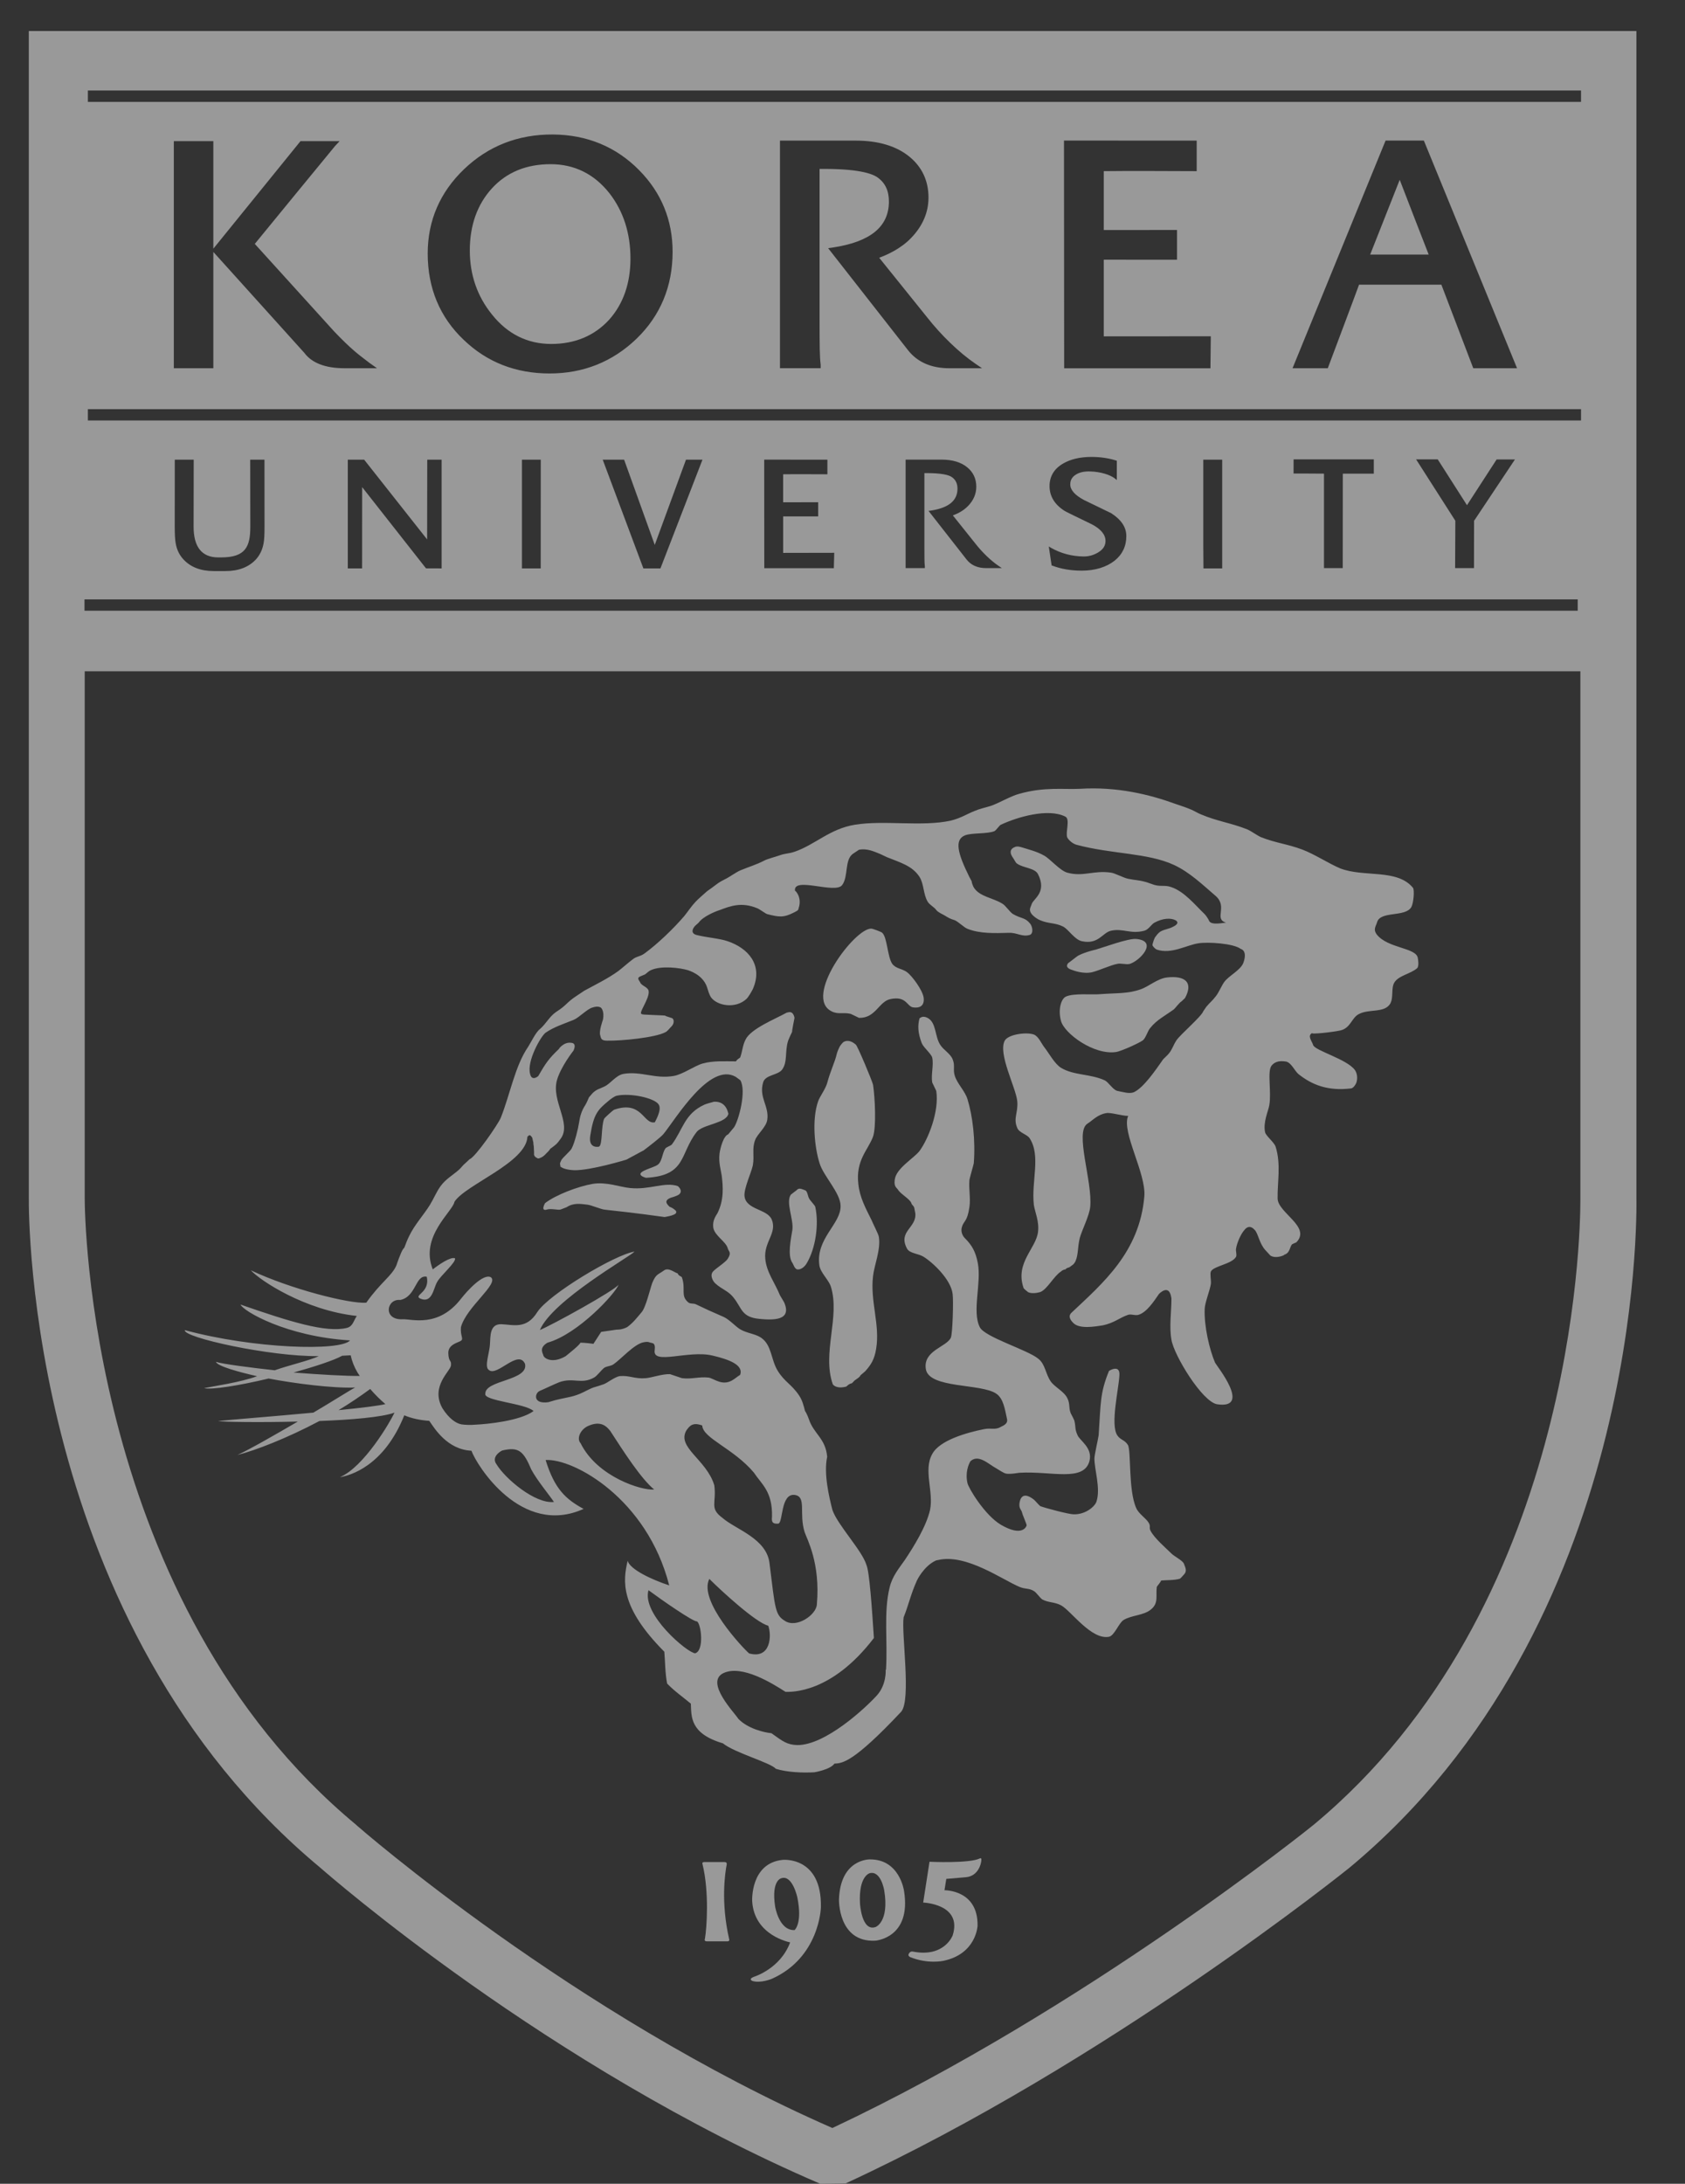 <svg width="88" height="114" viewBox="0 0 88 114" fill="none" xmlns="http://www.w3.org/2000/svg">
<rect x="0" y="0" width="88" height="114" fill="#333333" stroke="none"/>
<g clip-path="url(#clip0_19_13)">
<g opacity="0.5">
<path d="M31.812 16.691C32.552 15.864 32.926 14.787 32.926 13.5C32.926 12.172 32.556 11.024 31.828 10.088C31.03 9.081 29.999 8.571 28.754 8.571C27.488 8.571 26.46 8.994 25.692 9.832C24.926 10.671 24.536 11.764 24.536 13.075C24.536 14.346 24.926 15.471 25.692 16.416C26.505 17.439 27.551 17.956 28.79 17.956C30.027 17.955 31.046 17.526 31.812 16.691Z" fill="white"/>
<path d="M73.101 9.386C72.898 9.905 71.677 12.982 71.558 13.29C71.88 13.29 74.291 13.29 74.614 13.29C74.495 12.989 73.298 9.908 73.101 9.386Z" fill="white"/>
<path d="M85.462 62.496V1.62H84.004H1.505V62.533C1.496 63.419 1.445 84.817 16.737 97.509L16.704 97.481C17.184 97.9 28.623 107.895 42.836 114L44.171 113.979C57.857 107.657 70.326 97.62 70.459 97.516C85.768 84.814 85.48 63.408 85.462 62.496ZM4.413 31.291H82.397V31.883H4.413V31.291ZM11.396 29.099H11.543C12.832 29.099 13.072 28.533 13.072 27.492L13.067 23.997H13.754H13.812L13.815 27.492C13.815 27.918 13.8 28.207 13.763 28.378C13.704 28.7 13.572 28.974 13.37 29.199C13 29.601 12.465 29.811 11.791 29.811H11.153C10.475 29.811 9.945 29.601 9.577 29.199C9.369 28.974 9.236 28.7 9.178 28.378C9.145 28.206 9.125 27.916 9.125 27.492L9.128 23.997H10.117C10.117 23.997 10.111 27.488 10.111 27.492C10.109 28.554 10.544 29.099 11.396 29.099ZM18.164 29.673V23.997H19.019C19.019 23.997 22.096 27.892 22.307 28.16C22.307 27.828 22.313 24.06 22.313 24.06L22.316 23.997H22.998H23.065V29.673L22.248 29.67C22.248 29.67 19.123 25.7 18.914 25.43C18.914 25.765 18.911 29.673 18.911 29.673H18.164ZM27.259 29.673V23.997H28.18H28.242L28.239 29.673H27.259ZM31.477 23.997H32.595C32.595 23.997 34.087 28.142 34.195 28.446C34.305 28.142 35.826 23.997 35.826 23.997H36.599H36.687L34.492 29.673L33.601 29.674L31.477 23.997ZM42.729 26.22V26.958C42.729 26.958 41.019 26.958 40.901 26.958C40.901 27.07 40.901 28.75 40.901 28.863C41.025 28.863 43.569 28.858 43.569 28.858L43.548 29.661H39.915L39.911 24.057V23.995L43.211 23.997V24.759H43.152C43.129 24.759 41.299 24.75 40.9 24.759C40.9 24.866 40.9 26.109 40.9 26.221C41.019 26.22 42.729 26.22 42.729 26.22ZM50.94 28.377C51.307 28.845 51.748 29.268 52.15 29.54L52.323 29.658H51.502C51.057 29.658 50.714 29.505 50.483 29.212L48.492 26.669L48.596 26.658C49.54 26.515 50.001 26.143 50.005 25.515C50.005 25.247 49.91 25.046 49.715 24.909C49.57 24.804 49.202 24.687 48.277 24.699C48.277 24.823 48.277 28.418 48.277 28.418C48.277 29.103 48.277 29.378 48.301 29.567V29.658H47.296V23.994H47.358H49.177C49.74 23.994 50.191 24.129 50.514 24.395C50.83 24.654 50.987 24.994 50.987 25.409C50.987 25.777 50.844 26.121 50.559 26.412C50.302 26.683 49.962 26.835 49.763 26.905C50.001 27.206 50.94 28.377 50.94 28.377ZM57.018 27.369L55.88 26.816C55.88 26.816 55.606 26.679 55.603 26.673C55.078 26.341 54.813 25.904 54.813 25.378C54.813 24.864 55.057 24.466 55.527 24.195C55.921 23.968 56.413 23.853 57.002 23.853C57.453 23.853 57.885 23.913 58.284 24.039L58.327 24.051V25.061L58.229 24.981C57.964 24.774 57.453 24.627 56.954 24.612C56.65 24.599 56.407 24.651 56.233 24.75C56.004 24.875 55.895 25.049 55.895 25.291C55.895 25.576 56.138 25.852 56.617 26.105L57.273 26.422C57.273 26.422 58.031 26.788 58.036 26.793C58.558 27.129 58.823 27.523 58.823 27.985C58.823 28.511 58.618 28.945 58.211 29.27C57.783 29.608 57.184 29.79 56.495 29.79C55.935 29.79 55.412 29.703 54.958 29.529L54.922 29.52L54.773 28.527L54.885 28.595C55.408 28.893 55.978 29.043 56.592 29.05C56.857 29.052 57.113 28.983 57.345 28.843C57.614 28.683 57.736 28.485 57.736 28.238C57.736 27.912 57.493 27.616 57.018 27.369ZM62.842 28.427V25.253V23.997H63.768H63.83V24.06V25.253V28.427V29.673H62.851L62.842 28.427ZM67.557 24.72L67.558 24.039V23.98H71.748V24.726C71.748 24.726 70.248 24.726 70.129 24.726C70.129 24.846 70.125 29.658 70.125 29.658H69.146C69.146 29.658 69.146 24.846 69.146 24.726C69.026 24.72 67.557 24.72 67.557 24.72ZM73.956 23.98H75.052H75.086C75.086 23.98 76.515 26.22 76.614 26.373C76.71 26.22 78.162 23.985 78.162 23.985H79.119C79.119 23.985 77.005 27.154 76.984 27.189C76.984 27.224 76.98 29.658 76.98 29.658H75.994C75.994 29.658 76.006 27.221 76.006 27.186C75.982 27.154 73.956 23.98 73.956 23.98ZM82.536 62.533C82.536 62.542 82.536 62.586 82.536 62.663C82.536 64.454 82.218 83.972 68.6 95.265C68.493 95.359 56.609 104.91 43.472 111.09C29.932 105.16 18.75 95.397 18.635 95.296L18.604 95.265C4.587 83.641 4.424 63.307 4.424 62.56C4.424 62.554 4.424 49.038 4.424 35.044H82.536C82.536 49.031 82.536 62.533 82.536 62.533ZM82.57 21.951H4.59V21.36H82.57V21.951ZM15.694 7.368H17.433H17.737L17.497 7.625C17.497 7.625 13.445 12.553 13.307 12.732C13.853 13.334 17.457 17.308 17.457 17.308C18.312 18.203 18.709 18.497 19.125 18.814C19.125 18.814 19.286 18.936 19.28 18.933L19.688 19.223H17.988C16.996 19.223 16.287 18.951 15.896 18.423L11.142 13.152V19.224H9.078V7.368H11.007H11.142V12.982L15.694 7.368ZM22.337 13.235C22.337 11.518 22.977 10.037 24.239 8.829C25.504 7.619 27.062 7.01 28.877 7.021C30.661 7.035 32.175 7.662 33.38 8.884C34.54 10.057 35.127 11.49 35.127 13.146C35.127 14.95 34.489 16.48 33.241 17.685C31.99 18.888 30.467 19.497 28.706 19.497C26.945 19.497 25.439 18.915 24.221 17.745C22.969 16.561 22.337 15.04 22.337 13.235ZM48.396 16.536C49.161 17.512 50.091 18.405 50.936 18.983L51.289 19.224H49.584C48.651 19.224 47.925 18.915 47.428 18.29L43.25 12.956L43.474 12.925C45.45 12.629 46.417 11.842 46.424 10.534C46.427 9.963 46.232 9.544 45.822 9.257C45.517 9.045 44.749 8.797 42.803 8.82C42.803 9.07 42.803 16.617 42.803 16.617C42.803 18.026 42.806 18.639 42.86 19.038V19.221H40.734V7.341H40.867H44.695C45.878 7.341 46.822 7.626 47.504 8.187C48.158 8.726 48.491 9.445 48.491 10.314C48.491 11.086 48.187 11.796 47.589 12.417C47.043 12.989 46.325 13.305 45.916 13.455C46.418 14.078 48.396 16.536 48.396 16.536ZM61.471 12.006V13.56C61.471 13.56 57.888 13.557 57.645 13.557C57.645 13.793 57.645 17.32 57.645 17.559C57.893 17.559 63.235 17.555 63.235 17.555L63.216 19.226H55.576L55.567 7.47V7.338L62.498 7.341V8.935H62.368C62.325 8.935 58.478 8.916 57.645 8.935C57.645 9.168 57.645 11.78 57.645 12.008C57.888 12.006 61.471 12.006 61.471 12.006ZM67.503 19.224L72.363 7.337H74.275H74.361L79.229 19.224H76.942C76.942 19.224 75.336 15.025 75.277 14.862C75.101 14.862 71.15 14.862 70.977 14.862C70.924 15.025 69.344 19.224 69.344 19.224H67.503ZM82.57 5.319H4.59V4.723H82.57V5.319Z" fill="white"/>
</g>
<g opacity="0.5">
<path d="M36.911 101.346H37.983C38.133 101.346 38.078 101.219 38.078 101.219C37.639 99.29 37.865 97.787 37.951 97.341C37.951 97.341 37.992 97.207 37.841 97.207H36.781C36.635 97.207 36.69 97.317 36.69 97.317C37.048 98.793 36.909 100.665 36.816 101.208C36.816 101.208 36.751 101.346 36.911 101.346Z" fill="white"/>
<path d="M40.885 97.091C39.176 97.256 39.283 99.248 39.283 99.248C39.389 101.054 41.266 101.399 41.266 101.399C40.752 102.78 39.38 103.194 39.38 103.194C39.056 103.32 39.292 103.412 39.292 103.412C39.703 103.55 40.302 103.305 40.302 103.305C42.81 102.188 42.872 99.572 42.872 99.572C42.929 96.896 40.885 97.091 40.885 97.091ZM41.496 100.758C40.679 100.79 40.48 99.521 40.48 99.521C40.271 98.127 40.817 98.048 40.817 98.048C41.389 97.871 41.641 99.05 41.641 99.05C41.919 100.421 41.496 100.758 41.496 100.758Z" fill="white"/>
<path d="M47.213 98.709C47.213 98.709 46.989 97.053 45.428 97.068C45.428 97.068 43.889 97.028 43.816 99.156C43.816 99.156 43.76 101.403 45.706 101.311C45.706 101.311 47.613 101.188 47.213 98.709ZM45.732 100.596C44.994 100.858 44.913 99.366 44.913 99.366C44.836 97.929 45.422 97.787 45.422 97.787C46.013 97.639 46.18 98.694 46.18 98.694C46.448 100.327 45.732 100.596 45.732 100.596Z" fill="white"/>
<path d="M47.675 101.88C49.319 102.203 49.752 101.04 49.752 101.04C50.279 99.39 48.214 99.321 48.214 99.321L48.544 97.191C48.544 97.191 50.616 97.289 51.173 97.017C51.173 97.017 51.304 96.926 51.232 97.239C51.232 97.239 51.116 97.943 50.44 97.998L49.421 98.085L49.326 98.679C49.326 98.679 51.091 98.643 51.053 100.539C51.053 100.539 50.988 102.006 49.266 102.363C49.266 102.363 48.462 102.545 47.531 102.167C47.531 102.167 47.388 102.098 47.467 101.985C47.467 101.985 47.529 101.85 47.675 101.88Z" fill="white"/>
<path d="M41.601 62.136C41.732 61.974 41.901 62.09 42.041 62.136C42.173 62.172 42.179 62.431 42.255 62.562C42.295 62.658 42.553 62.916 42.577 62.997C42.786 63.948 42.577 65.196 42.143 65.927C42.024 66.147 41.827 66.269 41.689 66.27C41.505 66.288 41.448 66.022 41.383 65.927C41.108 65.543 41.317 64.63 41.383 64.2C41.455 63.653 41.026 62.766 41.3 62.367C41.3 62.367 41.595 62.136 41.601 62.136Z" fill="white"/>
<path d="M28.573 63.14C28.805 63.077 29.141 63.186 29.284 63.14L29.597 63.018C29.956 62.781 30.318 62.846 30.682 62.889C30.869 62.907 31.411 63.14 31.591 63.15C31.879 63.182 33.253 63.326 34.707 63.534C34.694 63.53 35.487 63.434 35.287 63.213C35.412 63.357 35.264 63.099 34.966 62.996L34.865 62.888C34.877 62.877 34.612 62.666 35.085 62.507C34.904 62.561 35.391 62.441 35.488 62.333C35.678 62.135 35.398 61.919 35.398 61.919C34.709 61.683 33.937 62.127 32.901 62.019C32.389 61.973 31.668 61.683 30.951 61.803C30.167 61.94 29.016 62.384 28.468 62.807C28.465 62.808 28.206 63.26 28.573 63.14Z" fill="white"/>
<path d="M37.29 57.514C37.993 57.477 38.026 58.2 38.043 58.128C37.96 58.647 36.682 58.691 36.378 59.1C35.485 60.257 35.856 61.367 33.742 61.486C33.742 61.486 33.319 61.386 33.485 61.214C33.616 61.075 34.131 60.939 34.316 60.827C34.59 60.666 34.566 60.228 34.748 59.958C34.785 59.892 35.023 59.812 35.084 59.751C35.677 58.958 35.743 58.143 36.789 57.667C36.831 57.639 37.215 57.532 37.29 57.514Z" fill="white"/>
<path d="M44.056 54.395C44.299 54.257 44.537 54.395 44.696 54.535C44.786 54.599 45.56 56.45 45.596 56.631C45.697 57.3 45.774 58.849 45.589 59.352C45.328 60.041 44.684 60.575 44.826 61.803C44.901 62.528 45.218 63.087 45.524 63.709C45.56 63.816 45.879 64.431 45.896 64.557C46.013 65.214 45.651 66.072 45.596 66.611C45.435 67.939 45.97 69.15 45.756 70.421C45.666 70.971 45.488 71.246 45.187 71.583L44.946 71.79C44.878 71.921 44.761 71.966 44.642 72.057L44.492 72.209C44.264 72.261 44.245 72.393 44.15 72.397C43.578 72.529 43.462 72.195 43.496 72.273C42.916 70.641 43.889 68.739 43.391 67.162C43.275 66.805 42.849 66.444 42.792 66.057C42.595 64.65 43.919 63.901 43.9 62.956C43.9 62.28 43.007 61.4 42.806 60.735C42.551 59.953 42.384 58.459 42.73 57.484C42.81 57.251 43.114 56.849 43.202 56.532C43.362 55.92 43.614 55.42 43.701 55.016C43.733 54.892 43.808 54.715 43.877 54.596C43.9 54.559 44.017 54.417 44.056 54.395Z" fill="white"/>
<path d="M60.947 51.027C61.904 50.919 62.332 51.289 61.886 52.105L61.7 52.281C61.62 52.311 61.366 52.641 61.313 52.686C60.851 53.026 60.413 53.233 60.068 53.669C59.94 53.811 59.844 54.175 59.693 54.304C59.457 54.475 58.539 54.876 58.304 54.916C57.148 55.104 55.575 53.953 55.408 53.286C55.254 52.718 55.408 52.161 55.653 52.033C56.044 51.833 57.07 51.939 57.423 51.901C58.314 51.834 58.877 51.885 59.562 51.65C59.972 51.514 60.45 51.083 60.947 51.027Z" fill="white"/>
<path d="M56.014 50.642C56.014 50.642 56.558 50.867 57.044 50.751C57.392 50.666 58.028 50.374 58.347 50.319C58.54 50.27 58.817 50.37 59.004 50.319C59.532 50.158 60.505 49.127 59.341 49.017C58.918 48.98 57.658 49.45 57.262 49.562C56.871 49.662 56.624 49.727 56.296 49.895C56.209 49.949 55.757 50.316 55.813 50.253C55.813 50.253 55.515 50.501 56.014 50.642Z" fill="white"/>
<path d="M47.693 52.59C47.352 52.545 47.352 51.974 46.493 52.158C45.896 52.286 45.732 53.159 44.862 53.136L44.43 52.928C44.05 52.835 43.779 52.967 43.45 52.805C41.916 52.089 44.639 48.428 45.515 48.477C45.56 48.477 46.013 48.638 46.069 48.69C46.342 48.927 46.342 49.952 46.6 50.319C46.794 50.576 47.103 50.556 47.37 50.751C47.647 50.961 48.172 51.681 48.234 52.061C48.234 52.061 48.375 52.683 47.693 52.59Z" fill="white"/>
<path d="M61.837 82.189C61.857 82.164 61.857 82.164 61.837 82.189V82.189Z" fill="white"/>
<path d="M74.043 49.976C74.043 49.98 74.043 49.989 74.043 50C74.043 50 74.048 50 74.048 50.005C74.043 49.991 74.043 49.982 74.043 49.976Z" fill="white"/>
<path d="M60.316 48.944C60.324 48.927 60.333 48.906 60.343 48.889C60.312 48.948 60.306 48.959 60.316 48.944Z" fill="white"/>
<path d="M53.7 67.449C53.694 67.449 53.684 67.449 53.678 67.443C53.7 67.456 53.703 67.456 53.7 67.449Z" fill="white"/>
<path d="M41.094 52.86C40.504 53.188 39.208 53.7 38.935 54.275C38.783 54.573 38.783 54.836 38.661 55.194C38.647 55.233 38.485 55.296 38.439 55.407C37.806 55.407 37.251 55.368 36.703 55.517C36.274 55.636 35.658 56.09 35.183 56.169C34.215 56.337 33.477 55.908 32.573 56.059C32.168 56.129 31.912 56.548 31.579 56.714C31.296 56.852 31.179 56.852 30.957 57.056L30.759 57.285C30.724 57.377 30.626 57.593 30.566 57.691C30.369 57.99 30.288 58.285 30.241 58.608C30.196 58.913 30.015 59.655 29.853 59.959C29.776 60.108 29.365 60.443 29.308 60.579C29.278 60.667 29.186 60.759 29.308 60.901C29.168 60.745 29.193 61.05 29.978 61.089C30.842 61.111 32.714 60.538 32.714 60.538L33.617 60.051C33.792 59.92 34.49 59.389 34.645 59.206C35.302 58.4 37.057 55.44 38.419 56.212L38.664 56.391C38.994 56.938 38.58 58.492 38.335 58.851L38.029 59.218C37.784 59.3 37.617 59.928 37.578 60.219C37.519 60.69 37.657 61.11 37.691 61.367C37.763 61.929 37.819 62.636 37.471 63.331C37.396 63.462 37.2 63.706 37.251 64.082C37.316 64.512 37.919 64.812 38.008 65.171C38.059 65.347 38.218 65.377 38.008 65.712C37.894 65.897 37.396 66.204 37.251 66.365C37.054 66.562 37.224 66.876 37.356 66.998C37.731 67.337 38.043 67.38 38.332 67.769C38.75 68.299 38.726 68.757 39.643 68.849C40.364 68.919 41.38 68.957 40.95 67.983L40.733 67.618C40.475 66.975 40.027 66.412 39.967 65.712C39.882 64.824 40.602 64.373 40.301 63.656C40.058 63.106 38.973 63.163 38.883 62.453C38.836 62.052 39.244 61.206 39.319 60.827C39.404 60.304 39.265 59.974 39.434 59.523C39.541 59.206 40.019 58.848 40.072 58.449C40.171 57.732 39.619 57.283 39.857 56.499C39.979 56.099 40.612 56.142 40.843 55.842C41.145 55.438 40.978 54.886 41.163 54.321C41.183 54.258 41.338 53.92 41.37 53.862C41.351 53.835 41.494 53.136 41.494 53.136C41.403 52.695 41.129 52.875 41.094 52.86ZM34.204 58.586C33.599 58.721 33.544 57.426 32.077 57.93C32.004 57.962 31.591 58.337 31.555 58.398C31.385 58.781 31.477 59.767 31.283 59.859C31.283 59.859 30.715 59.998 30.827 59.285C31.003 58.145 31.221 57.93 31.8 57.453C31.876 57.386 32.094 57.225 32.207 57.201C32.898 57.047 34.173 57.309 34.399 57.658C34.594 57.947 34.18 58.59 34.204 58.586Z" fill="white"/>
<path d="M74.043 49.999C73.944 49.471 72.496 49.508 71.915 48.8C71.696 48.516 71.856 48.361 71.915 48.154C72.079 47.533 73.397 47.9 73.709 47.35C73.832 47.121 73.876 46.437 73.793 46.347C72.965 45.336 71.221 45.816 69.986 45.33C69.396 45.081 68.654 44.593 68.028 44.356C67.247 44.059 66.64 44.014 65.856 43.704C65.678 43.63 65.328 43.373 65.139 43.297C64.269 42.951 63.577 42.88 62.707 42.508C62.6 42.469 62.343 42.321 62.228 42.272C61.882 42.126 61.772 42.1 61.397 41.97C60.053 41.48 58.342 41.055 56.394 41.179C55.539 41.221 54.557 41.067 53.24 41.438C52.784 41.554 52.149 41.941 51.723 42.078C51.42 42.171 51.158 42.221 50.89 42.339C50.508 42.489 50.172 42.714 49.656 42.839C48.158 43.17 46.167 42.804 44.648 43.054C43.337 43.266 42.575 44.094 41.496 44.465C41.165 44.575 41.029 44.539 40.704 44.657C40.517 44.724 40.069 44.84 39.917 44.925C39.468 45.154 39.172 45.228 38.663 45.437C38.412 45.55 38.108 45.783 37.862 45.9C37.495 46.083 37.475 46.131 37.173 46.35L36.926 46.526C36.926 46.526 36.395 46.99 36.33 47.073C36.119 47.292 35.917 47.599 35.734 47.825C35.183 48.468 34.35 49.273 33.663 49.772C33.414 49.955 33.238 49.911 33.017 50.102C32.756 50.301 32.528 50.513 32.279 50.702C31.712 51.106 31.14 51.377 30.514 51.72L30.11 51.989C29.577 52.338 29.6 52.476 29.046 52.825C28.689 53.07 28.529 53.434 28.198 53.721C27.979 53.886 27.73 54.419 27.584 54.644C26.899 55.641 26.645 57.112 26.156 58.346C26.013 58.695 24.825 60.41 24.527 60.514L24.312 60.715C24.139 60.859 24.139 60.903 23.985 61.051C23.636 61.362 23.282 61.544 23.008 61.923C22.791 62.22 22.66 62.562 22.456 62.894C22.147 63.398 21.634 63.96 21.373 64.519C21.27 64.722 21.193 64.929 21.119 65.127C21.093 65.159 21.072 65.187 21.065 65.187C20.932 65.358 20.702 66.057 20.702 66.057C20.461 66.618 19.886 66.931 19.128 68.007C18.239 68.07 15.181 67.296 13.1 66.314C13.569 66.835 15.903 68.398 18.635 68.698C18.452 68.96 18.44 69.236 18.111 69.323C17.019 69.587 15.116 68.99 12.562 68.103C12.712 68.454 14.961 69.771 18.282 69.974C17.788 70.551 13.227 70.409 9.656 69.438C9.521 69.813 14.12 70.83 16.644 70.794C16.21 71.014 15.075 71.274 14.347 71.534C13.194 71.409 11.591 71.205 11.277 71.093C11.348 71.322 12.486 71.628 13.429 71.844C12.525 72.171 11.183 72.357 10.66 72.466C11.044 72.564 12.497 72.33 14.028 71.964C15.367 72.221 17.419 72.484 18.549 72.433C18.267 72.576 17.202 73.257 16.364 73.745C14.22 73.947 11.889 74.124 11.387 74.186C11.67 74.231 13.549 74.262 15.554 74.21C14.33 74.922 13.027 75.671 12.396 75.956C13.325 75.722 14.985 75.084 16.684 74.181C18.367 74.118 19.945 73.983 20.603 73.745C20.377 74.235 19.016 76.575 17.752 77.115C18.294 77.028 20.055 76.533 21.114 73.885C21.492 74.043 21.921 74.139 22.42 74.174C22.703 74.586 23.365 75.672 24.622 75.734C24.876 76.457 27.206 80.241 30.479 78.771C29.535 78.258 28.963 77.727 28.495 76.219C29.949 76.126 33.794 78.231 34.95 82.764C34.04 82.463 32.901 81.934 32.78 81.48C32.529 82.531 32.367 83.885 34.695 86.226C34.739 86.728 34.733 87.33 34.841 87.888C35.227 88.291 35.67 88.593 36.08 88.938C36.112 89.598 36.017 90.498 37.754 91.008C38.345 91.496 40.241 92.016 40.519 92.337C41.084 92.519 41.925 92.556 42.535 92.519C42.535 92.519 43.362 92.382 43.579 92.067C43.989 92.046 44.549 92.034 47.067 89.356C47.598 88.724 47.067 85.266 47.192 84.429C47.443 83.82 47.55 83.257 47.886 82.509C47.886 82.509 48.231 81.768 48.872 81.466C48.914 81.448 48.952 81.448 49.007 81.436C50.458 81.103 52.344 82.463 53.242 82.841C53.568 82.975 53.738 82.896 53.999 83.061C54.124 83.127 54.309 83.419 54.441 83.501C54.758 83.671 55.068 83.619 55.424 83.809C55.944 84.1 57 85.624 57.92 85.445C58.203 85.383 58.429 84.729 58.676 84.572C59.106 84.311 59.711 84.339 60.091 84.034C60.53 83.695 60.35 83.308 60.414 82.841C60.414 82.82 60.617 82.596 60.64 82.509C60.852 82.485 61.328 82.504 61.62 82.415C61.658 82.395 61.781 82.257 61.831 82.197C62.023 82.004 61.886 81.798 61.831 81.635C61.772 81.466 61.328 81.252 61.182 81.103C60.858 80.784 60.298 80.31 60.089 79.915C59.991 79.719 60.118 79.681 59.978 79.475C59.835 79.246 59.455 79.013 59.338 78.722C58.918 77.794 59.084 75.722 58.903 75.429C58.728 75.153 58.515 75.183 58.346 74.922C57.982 74.352 58.427 72.514 58.462 71.787C58.495 71.199 57.919 71.565 57.919 71.565C57.441 72.732 57.492 73.252 57.378 74.922C57.36 75.073 57.157 75.965 57.157 76.126C57.149 76.709 57.494 77.697 57.261 78.397C57.185 78.629 56.711 79.07 56.07 79.053C55.825 79.053 54.607 78.732 54.328 78.626C54.274 78.588 54.018 78.296 53.997 78.287C53.394 77.816 53.267 78.258 53.24 78.496C53.219 78.749 53.323 78.793 53.371 78.934C53.394 79.076 53.638 79.593 53.615 79.635C53.603 79.689 53.394 80.256 52.265 79.594C51.413 79.083 50.57 77.662 50.526 77.422C50.404 76.882 50.574 76.466 50.681 76.281C51.109 75.897 51.611 76.427 52.036 76.656C52.144 76.718 52.405 76.897 52.534 76.927C52.785 76.971 53.186 76.884 53.242 76.884C54.893 76.785 56.6 77.38 56.897 76.273C57.077 75.581 56.395 75.212 56.275 74.922C56.118 74.571 56.198 74.553 56.109 74.16C56.096 74.13 55.981 73.882 55.959 73.853C55.787 73.561 55.909 73.309 55.742 72.99C55.567 72.63 55.08 72.412 54.876 72.117C54.595 71.715 54.595 71.211 54.217 70.924C53.66 70.466 51.432 69.805 51.172 69.287C50.752 68.468 51.268 66.962 51.066 65.937C50.952 65.332 50.758 65.004 50.386 64.632C50.245 64.487 50.177 64.273 50.23 64.076C50.324 63.715 50.514 63.813 50.629 63.008C50.698 62.562 50.586 62.062 50.629 61.6C50.633 61.526 50.841 60.815 50.856 60.73C50.951 59.519 50.797 58.255 50.528 57.384C50.398 56.956 50.002 56.586 49.87 56.178C49.754 55.837 49.894 55.647 49.754 55.306C49.648 55.013 49.268 54.804 49.113 54.556C48.818 54.129 48.908 53.395 48.459 53.147C48.125 52.964 48.009 53.218 48.026 53.147C47.916 53.542 47.94 53.931 48.134 54.444C48.214 54.666 48.617 54.99 48.685 55.205C48.771 55.606 48.617 56.091 48.685 56.508L48.896 56.947C49.062 58.032 48.468 59.477 48.026 60.081C47.716 60.48 46.782 60.998 46.727 61.6C46.68 61.975 46.832 61.984 46.925 62.147C47.069 62.344 47.516 62.605 47.588 62.791C47.636 62.937 47.693 62.904 47.747 63.048L47.803 63.34C47.878 64.1 46.885 64.273 47.368 65.18C47.505 65.439 47.969 65.439 48.232 65.606C48.726 65.913 49.664 66.795 49.752 67.552C49.799 67.887 49.752 69.626 49.658 69.835C49.43 70.322 48.206 70.501 48.351 71.463C48.502 72.502 51.261 72.209 52.036 72.759C52.405 73.01 52.48 73.569 52.591 74.069C52.656 74.337 52.382 74.427 52.265 74.49C51.973 74.665 51.765 74.529 51.395 74.606C50.493 74.785 49.062 75.188 48.685 75.909C48.214 76.743 48.771 77.879 48.571 78.829C48.372 79.691 47.723 80.739 47.254 81.439C46.963 81.859 46.599 82.279 46.46 82.876C46.141 84.157 46.365 85.665 46.272 87.162L46.256 87.169C46.256 87.169 46.31 87.951 45.786 88.518C45.187 89.175 43.116 91.1 41.647 91.1C41.105 91.085 40.88 90.906 40.289 90.48C39.912 90.445 39.05 90.243 38.555 89.724C38.398 89.447 36.775 87.808 37.794 87.336C38.755 86.901 40.307 87.859 41.025 88.322C41.315 88.322 43.414 88.422 45.64 85.51C45.539 83.99 45.41 82.04 45.246 81.684C45.014 80.933 43.745 79.612 43.474 78.828C43.307 78.178 43.006 76.924 43.2 76.049C43.113 75.075 42.498 74.864 42.24 74.076C42.17 73.879 42.087 73.718 42.044 73.663C41.966 73.376 41.913 73.122 41.737 72.856C41.352 72.272 40.974 72.142 40.621 71.567C40.25 70.968 40.317 70.225 39.747 69.832C39.434 69.623 39.015 69.605 38.66 69.397C38.409 69.248 38.088 68.879 37.791 68.748C37.447 68.6 37.355 68.55 37.006 68.401C36.836 68.316 36.529 68.18 36.377 68.105C36.224 68.013 36.071 68.091 35.944 67.989C35.523 67.632 35.827 67.311 35.616 66.692C35.598 66.621 35.431 66.617 35.395 66.478C35.224 66.432 34.916 66.154 34.682 66.318C34.356 66.558 34.265 66.49 34.061 66.983C33.944 67.312 33.724 68.274 33.501 68.511C33.306 68.74 33.062 69.064 32.753 69.281C32.463 69.432 32.211 69.411 32.211 69.411L31.397 69.529L30.992 70.153C30.992 70.153 30.548 70.092 30.315 70.092C30.247 70.243 29.711 70.654 29.543 70.797C28.855 71.198 28.429 70.921 28.382 70.77C28.35 70.633 28.131 70.365 28.596 70.092C30.193 69.645 32.148 67.516 32.309 67.061C32.108 67.37 28.805 69.186 28.195 69.432C28.855 67.884 32.896 65.607 33.14 65.338C32.108 65.496 28.663 67.567 28.063 68.492C27.494 69.411 26.817 69.154 26.184 69.129C25.566 69.109 25.617 69.763 25.588 70.173C25.579 70.569 25.272 71.37 25.534 71.519C25.956 71.886 27.066 70.412 27.42 71.198C27.616 72.082 25.325 72.04 25.347 72.757C25.236 73.132 27.459 73.26 27.866 73.663C27.154 74.184 25.405 74.346 24.887 74.37C24.562 74.401 24.27 74.383 24.102 74.358C23.814 74.308 23.436 74.046 23.1 73.506C22.468 72.36 23.537 71.571 23.553 71.277C23.58 70.968 23.434 71.135 23.413 70.654C23.393 70.173 23.94 70.092 24.075 69.992C24.227 69.883 24.035 69.751 24.072 69.284C24.355 68.229 26.077 67.016 25.636 66.677C25.236 66.463 24.398 67.388 24.075 67.802C22.888 69.33 21.504 68.85 21.035 68.87C19.989 68.927 20.175 67.785 20.905 67.863C21.748 67.689 21.685 66.528 22.287 66.65C22.478 67.5 21.533 67.615 21.974 67.802C22.576 68.038 22.635 67.258 22.828 66.927C23.004 66.591 23.854 65.873 23.759 65.685C23.512 65.601 22.888 66.042 22.602 66.267C21.912 64.551 23.649 63.248 23.735 62.737C24.306 61.843 27.489 60.697 27.545 59.339L27.634 59.264C27.634 59.264 27.693 59.226 27.792 59.386C27.792 59.386 27.792 59.386 27.795 59.386C27.817 59.469 27.833 59.559 27.855 59.648C27.863 59.758 27.851 59.861 27.851 59.861L27.866 59.728C27.891 59.94 27.881 60.126 27.891 60.08V60.286C27.92 60.413 28.081 60.471 28.108 60.478C28.174 60.471 28.35 60.417 28.515 60.227C28.54 60.203 28.727 60.024 28.727 59.98C29.031 59.757 29.085 59.727 29.3 59.419C29.845 58.626 28.791 57.471 29.085 56.397C29.285 55.683 29.952 54.843 29.952 54.843C30.134 54.438 29.847 54.441 29.847 54.441C29.428 54.366 29.135 54.813 29.198 54.753C28.662 55.26 28.498 55.503 28.11 56.175C28.11 56.175 27.78 56.472 27.685 56.066C27.497 55.397 28.259 54.072 28.498 53.908C28.945 53.604 29.398 53.469 29.962 53.239C30.242 53.124 30.661 52.672 30.944 52.596C31.081 52.551 31.229 52.521 31.375 52.596C31.375 52.596 31.585 52.752 31.487 53.239C31.487 53.239 31.272 53.826 31.346 54.045C31.392 54.191 31.375 54.327 31.706 54.327C32.485 54.342 34.233 54.162 34.743 53.889C34.859 53.841 34.972 53.675 35.079 53.572C35.237 53.41 35.198 53.169 35.079 53.144L34.743 53.034C34.999 52.996 33.271 52.983 33.548 52.935C33.247 52.983 33.956 52.13 33.873 51.723C33.84 51.534 33.498 51.453 33.44 51.297C33.407 51.204 33.22 51.062 33.44 50.971L33.691 50.865C33.772 50.808 33.863 50.706 33.983 50.651C34.526 50.395 35.511 50.522 35.941 50.651C35.985 50.675 36.688 50.865 36.92 51.52C36.98 51.702 37.028 51.907 37.137 52.069C37.466 52.514 38.422 52.674 38.987 52.145C39.095 52.041 39.235 51.788 39.316 51.638C39.876 50.359 39.048 49.488 38.004 49.136C37.584 48.989 36.903 48.944 36.373 48.809C36.002 48.705 36.226 48.393 36.334 48.304L36.491 48.163C36.699 47.858 37.343 47.584 37.581 47.511C38.157 47.294 38.723 47.078 39.536 47.409C39.658 47.45 39.977 47.696 40.069 47.721C40.686 47.876 40.919 47.92 41.491 47.622C41.719 47.513 41.687 47.483 41.708 47.412C41.911 46.833 41.505 46.444 41.52 46.512C41.398 45.73 43.635 46.697 43.984 46.2C44.314 45.756 44.102 44.904 44.532 44.58C44.58 44.55 44.841 44.37 44.857 44.362C45.274 44.277 45.637 44.447 45.965 44.58L46.322 44.748C47.028 45.035 47.639 45.192 48.02 45.773C48.259 46.148 48.215 46.695 48.453 47.078C48.55 47.241 48.783 47.344 48.902 47.511C49.001 47.631 49.194 47.711 49.323 47.784C49.527 47.908 49.602 47.959 49.862 48.039C50.053 48.118 50.333 48.408 50.52 48.484C51.182 48.752 51.979 48.715 52.692 48.697C53.12 48.681 53.374 48.925 53.778 48.807C53.984 48.739 53.928 48.369 53.796 48.213C53.537 47.889 53.338 47.967 52.907 47.719C52.737 47.616 52.528 47.285 52.364 47.185C51.867 46.864 51.146 46.819 50.848 46.314C50.808 46.236 50.75 46.09 50.744 46.002L50.621 45.773C50.016 44.553 49.828 43.834 50.403 43.606C50.764 43.468 51.551 43.545 51.937 43.388C52.025 43.341 52.191 43.096 52.26 43.059C53.121 42.651 54.744 42.177 55.636 42.63C55.903 42.755 55.636 43.446 55.736 43.712C55.789 43.83 55.99 44.031 56.216 44.099C58.083 44.599 59.948 44.516 61.324 45.159C62.138 45.544 62.763 46.148 63.497 46.779C64.129 47.342 63.383 47.976 64.03 48.165C63.587 48.225 63.21 48.273 63.131 48.039C63.11 47.985 62.979 47.784 62.913 47.721C62.428 47.258 61.856 46.542 61.178 46.314C60.831 46.188 60.678 46.297 60.301 46.2L59.866 46.051C59.395 45.922 59.359 45.968 58.898 45.871C58.692 45.83 58.224 45.582 58.022 45.555C57.097 45.422 56.58 45.789 55.734 45.555C55.344 45.441 54.84 44.831 54.527 44.663C54.136 44.444 53.776 44.364 53.337 44.226C53.162 44.176 53.069 44.176 52.936 44.247C52.697 44.386 52.778 44.601 52.901 44.776C52.975 44.87 53.032 45.036 53.12 45.086C53.427 45.309 54.042 45.309 54.209 45.63C54.69 46.577 53.984 46.908 53.883 47.187C53.835 47.359 53.698 47.492 53.883 47.721C53.982 47.846 54.199 47.997 54.322 48.039C54.764 48.231 55.111 48.162 55.521 48.37C55.814 48.525 56.12 49.053 56.499 49.134C57.372 49.325 57.58 48.681 58.022 48.588C58.652 48.446 59.04 48.779 59.761 48.588C60.003 48.52 60.137 48.237 60.3 48.162C60.715 47.937 61.132 47.907 61.391 48.039C61.391 48.039 61.674 48.175 61.281 48.37C61.054 48.498 60.867 48.498 60.634 48.614C60.473 48.699 60.337 48.918 60.31 48.953C60.234 49.107 60.178 49.335 60.188 49.352C60.255 49.471 60.351 49.539 60.408 49.571C61.168 49.831 61.944 49.344 62.588 49.243C63.071 49.166 64.42 49.243 64.805 49.541C64.805 49.541 65.168 49.612 64.936 50.262C64.79 50.652 64.171 50.937 63.934 51.267C63.8 51.455 63.649 51.815 63.508 51.993C63.279 52.29 63.237 52.279 63.005 52.553L62.847 52.781C62.754 53.064 61.647 53.998 61.438 54.312C61.313 54.498 61.251 54.691 61.122 54.895C60.922 55.178 60.777 55.222 60.678 55.398C60.357 55.852 59.729 56.781 59.218 57.017C58.986 57.115 58.662 57.009 58.342 56.946C58.12 56.885 57.882 56.483 57.696 56.398C56.934 56.05 56.088 56.15 55.417 55.746C55.08 55.545 54.773 54.962 54.532 54.66C54.377 54.458 54.234 54.097 53.991 54.005C53.606 53.868 52.658 53.992 52.472 54.327C52.114 55.013 53.05 56.761 53.127 57.483C53.183 58.093 52.903 58.371 53.127 58.883C53.234 59.147 53.645 59.212 53.778 59.427C54.368 60.349 53.856 61.657 53.993 62.897C54.05 63.278 54.28 63.758 54.211 64.305C54.116 65.174 53.004 65.915 53.455 67.233C53.469 67.287 53.68 67.442 53.696 67.457C53.869 67.54 54.143 67.504 54.324 67.451C54.688 67.322 55.039 66.605 55.42 66.371C55.453 66.323 55.581 66.266 55.65 66.266C55.688 66.189 55.79 66.183 55.852 66.154C56.01 66.031 56.073 66.03 56.172 65.831C56.321 65.478 56.272 65.132 56.391 64.63C56.502 64.218 56.887 63.478 56.937 63.006C57.068 61.677 56.103 59.088 56.797 58.656C57.06 58.491 57.322 58.179 57.78 58.108C57.982 58.059 58.635 58.263 58.926 58.254C58.919 58.263 58.915 58.267 58.915 58.267C58.564 59.096 59.868 61.261 59.763 62.462C59.51 65.374 57.598 66.984 55.953 68.535C55.761 68.727 55.921 68.934 56.066 69.075C56.389 69.39 57.181 69.252 57.593 69.188C58.19 69.064 58.459 68.796 58.9 68.644C59.059 68.582 59.255 68.683 59.439 68.644C59.887 68.522 60.27 67.92 60.526 67.552C60.526 67.552 61.056 66.983 61.17 67.736L61.179 67.778C61.179 68.484 61.056 69.252 61.179 69.939C61.31 70.754 62.796 73.195 63.574 73.309C65.388 73.57 63.533 71.295 63.458 71.138C63.163 70.452 62.877 69.225 62.916 68.32C62.928 67.992 63.204 67.32 63.24 67.011C63.258 66.856 63.181 66.498 63.24 66.374C63.386 66.084 64.343 65.993 64.554 65.606C64.606 65.498 64.525 65.299 64.554 65.18C64.593 64.917 64.786 64.436 64.99 64.21C65.117 64.047 65.303 63.954 65.532 64.21C65.717 64.416 65.763 64.899 66.077 65.253L66.345 65.544C66.667 65.751 67.188 65.475 67.051 65.507C67.388 65.418 67.348 65.076 67.486 64.953C67.512 64.935 67.701 64.856 67.701 64.856C68.49 64.047 66.746 63.322 66.724 62.572C66.706 61.743 66.909 60.78 66.621 59.865C66.55 59.634 66.124 59.313 66.07 59.111C65.958 58.587 66.228 58.032 66.289 57.7C66.41 57.011 66.177 55.941 66.402 55.639C66.532 55.471 66.747 55.347 67.164 55.417C67.438 55.471 67.623 55.917 67.811 56.07C68.528 56.643 69.353 56.959 70.537 56.822C70.685 56.82 70.805 56.599 70.831 56.536C70.909 56.319 70.892 56.041 70.754 55.851C70.323 55.281 68.669 54.846 68.58 54.556C68.516 54.345 68.252 54.06 68.541 53.923C68.385 54.012 69.562 53.889 69.986 53.797C70.542 53.679 70.582 53.13 70.968 52.938C71.507 52.653 72.3 52.899 72.606 52.394C72.786 52.071 72.643 51.599 72.816 51.3C73.034 50.922 73.679 50.843 74.014 50.539C74.112 50.441 74.067 50.1 74.043 49.999ZM30.324 75.345C30.108 75.112 30.288 74.656 30.682 74.456C31.411 74.112 31.712 74.511 31.867 74.695C32.573 75.786 33.486 77.204 34.164 77.758C33.536 77.826 31.198 77.109 30.324 75.345ZM36.307 86.307C35.925 86.307 33.503 84.278 33.867 83.014C34.587 83.546 36.199 84.665 36.401 84.644C36.619 84.768 36.788 86.165 36.307 86.307ZM39.121 86.314C38.804 86.038 36.458 83.568 37.045 82.424C37.689 83.067 39.48 84.71 40.122 84.867C40.302 85.337 40.277 86.634 39.121 86.314ZM39.373 76.876C39.781 77.493 40.346 77.853 40.319 79.174C40.278 79.496 40.385 79.558 40.653 79.539C40.901 79.469 40.766 77.943 41.508 78.042C42.139 78.132 41.713 79.008 42.023 79.984C42.139 80.337 42.852 81.594 42.661 83.749C42.642 84.305 41.58 85.029 40.977 84.606C40.478 84.305 40.478 83.939 40.194 81.657C40.074 80.316 38.427 79.851 37.731 79.24C37.031 78.725 37.43 78.477 37.304 77.535C36.9 76.191 35.323 75.559 35.85 74.667C36.014 74.442 36.173 74.229 36.675 74.416C36.703 75.085 38.303 75.606 39.373 76.876ZM28.165 72.62C28.122 72.645 28.119 72.651 28.18 72.615C28.18 72.615 28.17 72.62 28.165 72.62C28.326 72.556 29.031 72.222 29.214 72.154C29.958 71.894 30.351 72.291 31.034 71.909C31.197 71.808 31.379 71.553 31.526 71.428C31.654 71.313 31.889 71.331 32.043 71.22C32.424 70.96 33.128 70.155 33.616 70.071C33.896 70.016 33.896 70.092 34.037 70.104C34.037 70.131 34.246 70.062 34.192 70.482C34.063 71.278 35.953 70.469 37.2 70.763C38.044 70.96 38.865 71.249 38.648 71.793C38.678 71.731 38.403 71.958 38.333 71.999C37.752 72.418 37.299 71.958 37.006 71.915C36.495 71.859 36.137 72.009 35.616 71.946C35.616 71.943 34.992 71.736 34.992 71.736C34.594 71.719 34.027 71.924 33.726 71.946C33.151 71.996 32.878 71.791 32.363 71.838C32.114 71.877 31.71 72.198 31.526 72.263C31.358 72.324 31.164 72.381 31.001 72.43C30.887 72.46 30.605 72.614 30.473 72.675C29.955 72.933 29.646 72.933 29.004 73.092L28.635 73.2C27.84 73.308 27.917 72.762 28.165 72.62ZM26.226 75.722C27.083 75.519 27.336 75.741 27.745 76.709C28.049 77.283 28.688 78.043 28.93 78.408C27.944 78.519 26.374 77.18 25.934 76.446C25.656 76.08 26.082 75.79 26.226 75.722ZM15.33 71.652C16.456 71.338 17.451 71.01 17.871 70.775C18.02 70.763 18.164 70.763 18.315 70.751C18.379 71.052 18.494 71.353 18.673 71.655C18.714 71.719 18.753 71.776 18.789 71.828C18.108 71.84 16.731 71.76 15.33 71.652ZM17.68 73.615C18.256 73.269 18.81 72.895 19.334 72.51C19.575 72.79 19.838 73.053 20.127 73.299C19.82 73.38 18.87 73.499 17.68 73.615Z" fill="white"/>
<path d="M28.165 72.62C28.17 72.62 28.18 72.615 28.18 72.615C28.119 72.651 28.122 72.644 28.165 72.62Z" fill="white"/>
</g>
</g>
<defs>
<clipPath id="clip0_19_13">
<rect width="88" height="114" fill="white"/>
</clipPath>
</defs>
</svg>
